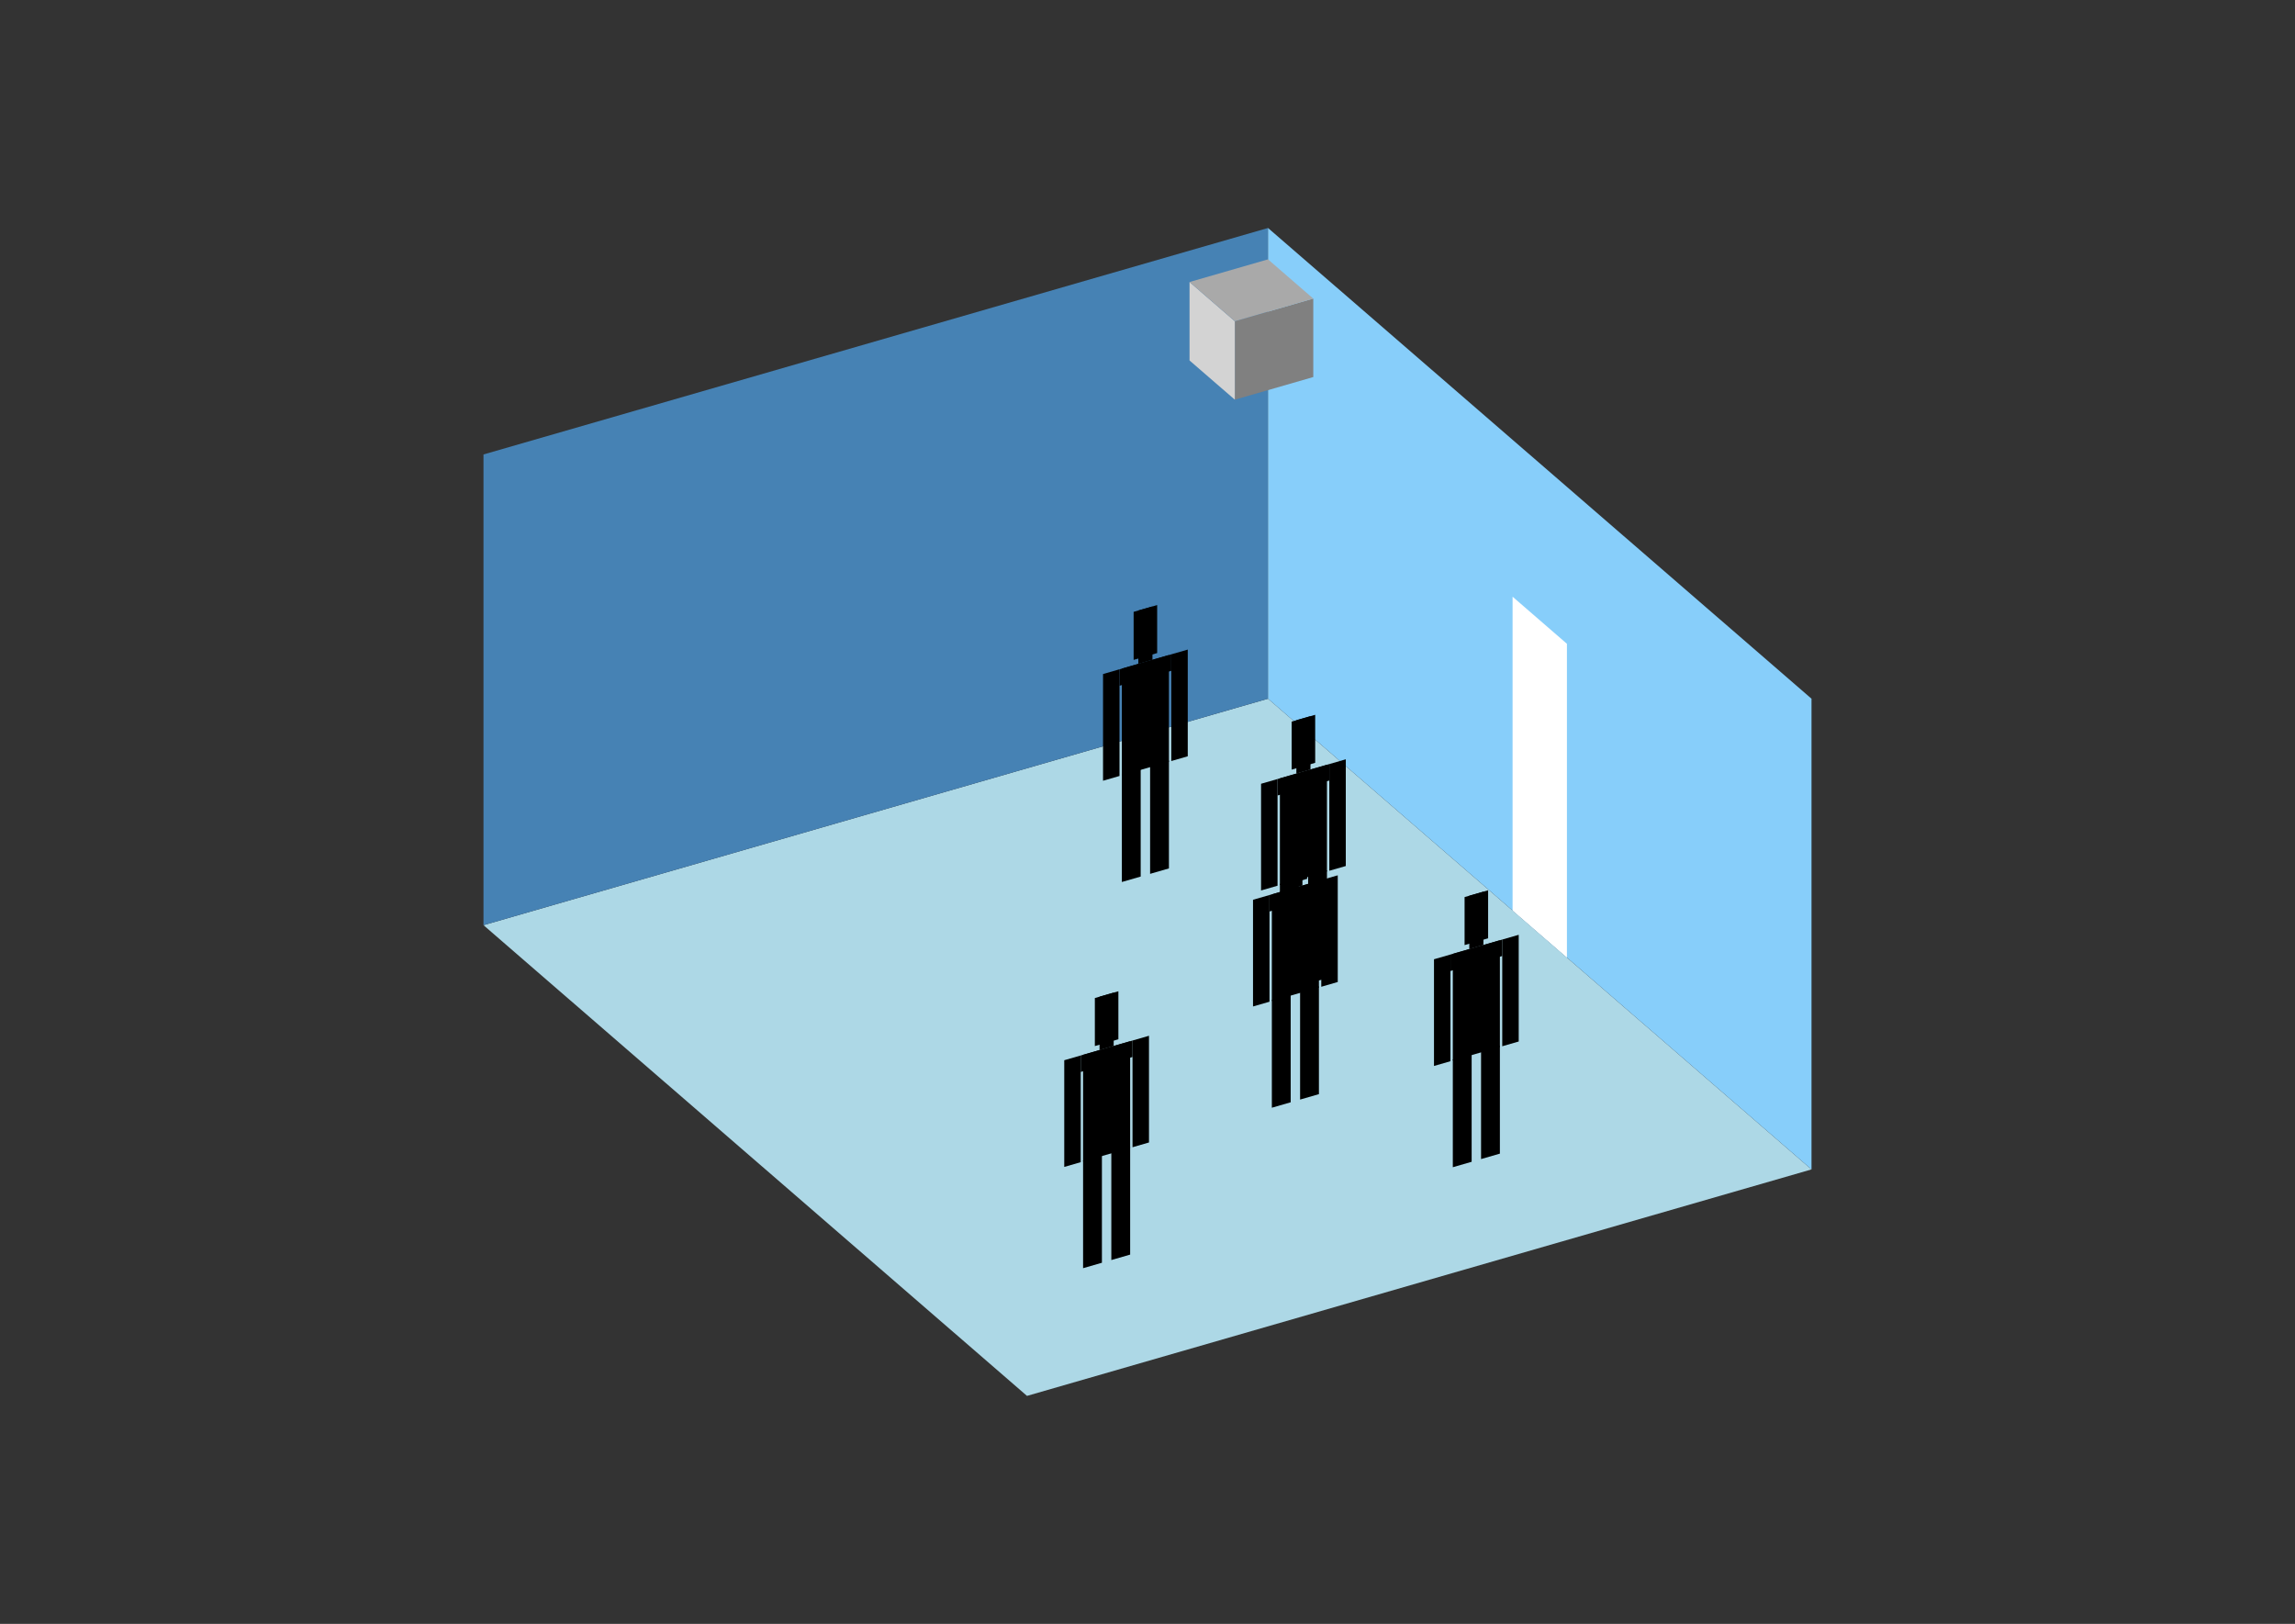 <?xml version="1.0" encoding="UTF-8"?>
<svg
  xmlns="http://www.w3.org/2000/svg"
  width="848"
  height="600"
  style="background-color:white"
>
  <rect width="100%" height="100%" fill="#333333" stroke="none"/>
  <polygon fill="lightblue" points="379.478,515.763 178.649,341.84 468.522,258.16 669.351,432.084" />
  <polygon fill="steelblue" points="178.649,341.84 178.649,167.916 468.522,84.237 468.522,258.16" />
  <polygon fill="lightskyblue" points="669.351,432.084 669.351,258.16 468.522,84.237 468.522,258.16" />
  <polygon fill="white" points="578.978,353.819 578.978,237.869 558.895,220.477 558.895,336.426" />
  <polygon fill="grey" points="456.27,147.68 456.27,118.693 485.257,110.325 485.257,139.313" />
  <polygon fill="lightgrey" points="456.27,147.68 456.27,118.693 439.534,104.199 439.534,133.187" />
  <polygon fill="darkgrey" points="456.27,118.693 439.534,104.199 468.522,95.832 485.257,110.325" />
  <polygon fill="hsl(288.0,50.0%,72.092%)" points="414.527,325.885 414.527,286.068 421.483,284.06 421.483,323.877" />
  <polygon fill="hsl(288.0,50.0%,72.092%)" points="431.919,320.864 431.919,281.047 424.962,283.056 424.962,322.873" />
  <polygon fill="hsl(288.0,50.0%,72.092%)" points="407.57,288.471 407.57,249.048 413.657,247.291 413.657,286.713" />
  <polygon fill="hsl(288.0,50.0%,72.092%)" points="432.789,281.191 432.789,241.768 438.876,240.011 438.876,279.433" />
  <polygon fill="hsl(288.0,50.0%,72.092%)" points="413.657,253.378 413.657,247.291 432.789,241.768 432.789,247.855" />
  <polygon fill="hsl(288.0,50.0%,72.092%)" points="414.527,286.462 414.527,247.04 431.919,242.019 431.919,281.442" />
  <polygon fill="hsl(288.0,50.0%,72.092%)" points="418.875,243.813 418.875,226.073 427.571,223.563 427.571,241.303" />
  <polygon fill="hsl(288.0,50.0%,72.092%)" points="420.614,245.282 420.614,225.571 425.832,224.065 425.832,243.776" />
  <polygon fill="hsl(288.0,50.0%,59.715%)" points="472.918,366.431 472.918,326.614 479.875,324.605 479.875,364.422" />
  <polygon fill="hsl(288.0,50.0%,59.715%)" points="490.311,361.41 490.311,321.593 483.354,323.601 483.354,363.418" />
  <polygon fill="hsl(288.0,50.0%,59.715%)" points="465.961,329.016 465.961,289.593 472.049,287.836 472.049,327.259" />
  <polygon fill="hsl(288.0,50.0%,59.715%)" points="491.18,321.736 491.18,282.313 497.267,280.556 497.267,319.979" />
  <polygon fill="hsl(288.0,50.0%,59.715%)" points="472.049,293.923 472.049,287.836 491.18,282.313 491.18,288.401" />
  <polygon fill="hsl(288.0,50.0%,59.715%)" points="472.918,327.008 472.918,287.585 490.311,282.564 490.311,321.987" />
  <polygon fill="hsl(288.0,50.0%,59.715%)" points="477.266,284.359 477.266,266.619 485.962,264.108 485.962,281.848" />
  <polygon fill="hsl(288.0,50.0%,59.715%)" points="479.005,285.828 479.005,266.117 484.223,264.61 484.223,284.322" />
  <polygon fill="hsl(288.0,50.0%,50.66%)" points="469.947,409.289 469.947,369.472 476.904,367.464 476.904,407.281" />
  <polygon fill="hsl(288.0,50.0%,50.66%)" points="487.34,404.268 487.34,364.451 480.383,366.459 480.383,406.276" />
  <polygon fill="hsl(288.0,50.0%,50.66%)" points="462.99,371.874 462.99,332.452 469.078,330.694 469.078,370.117" />
  <polygon fill="hsl(288.0,50.0%,50.66%)" points="488.209,364.594 488.209,325.172 494.297,323.414 494.297,362.837" />
  <polygon fill="hsl(288.0,50.0%,50.66%)" points="469.078,336.782 469.078,330.694 488.209,325.172 488.209,331.259" />
  <polygon fill="hsl(288.0,50.0%,50.66%)" points="469.947,369.866 469.947,330.443 487.34,325.423 487.34,364.845" />
  <polygon fill="hsl(288.0,50.0%,50.66%)" points="474.295,327.217 474.295,309.477 482.991,306.966 482.991,324.707" />
  <polygon fill="hsl(288.0,50.0%,50.66%)" points="476.035,328.686 476.035,308.975 481.252,307.469 481.252,327.18" />
  <polygon fill="hsl(288.0,50.0%,42.218%)" points="400.199,468.577 400.199,428.76 407.156,426.752 407.156,466.569" />
  <polygon fill="hsl(288.0,50.0%,42.218%)" points="417.591,463.556 417.591,423.739 410.634,425.748 410.634,465.565" />
  <polygon fill="hsl(288.0,50.0%,42.218%)" points="393.242,431.163 393.242,391.74 399.329,389.983 399.329,429.405" />
  <polygon fill="hsl(288.0,50.0%,42.218%)" points="418.461,423.883 418.461,384.46 424.548,382.703 424.548,422.125" />
  <polygon fill="hsl(288.0,50.0%,42.218%)" points="399.329,396.07 399.329,389.983 418.461,384.46 418.461,390.547" />
  <polygon fill="hsl(288.0,50.0%,42.218%)" points="400.199,429.154 400.199,389.732 417.591,384.711 417.591,424.134" />
  <polygon fill="hsl(288.0,50.0%,42.218%)" points="404.547,386.505 404.547,368.765 413.243,366.255 413.243,383.995" />
  <polygon fill="hsl(288.0,50.0%,42.218%)" points="406.286,387.974 406.286,368.263 411.504,366.757 411.504,386.468" />
  <polygon fill="hsl(288.0,50.0%,41.758%)" points="536.815,431.271 536.815,391.454 543.772,389.446 543.772,429.263" />
  <polygon fill="hsl(288.0,50.0%,41.758%)" points="554.207,426.25 554.207,386.433 547.25,388.442 547.25,428.259" />
  <polygon fill="hsl(288.0,50.0%,41.758%)" points="529.858,393.857 529.858,354.434 535.945,352.677 535.945,392.099" />
  <polygon fill="hsl(288.0,50.0%,41.758%)" points="555.077,386.577 555.077,347.154 561.164,345.397 561.164,384.819" />
  <polygon fill="hsl(288.0,50.0%,41.758%)" points="535.945,358.764 535.945,352.677 555.077,347.154 555.077,353.241" />
  <polygon fill="hsl(288.0,50.0%,41.758%)" points="536.815,391.848 536.815,352.426 554.207,347.405 554.207,386.828" />
  <polygon fill="hsl(288.0,50.0%,41.758%)" points="541.163,349.199 541.163,331.459 549.859,328.949 549.859,346.689" />
  <polygon fill="hsl(288.0,50.0%,41.758%)" points="542.902,350.668 542.902,330.957 548.12,329.451 548.12,349.162" />
</svg>
